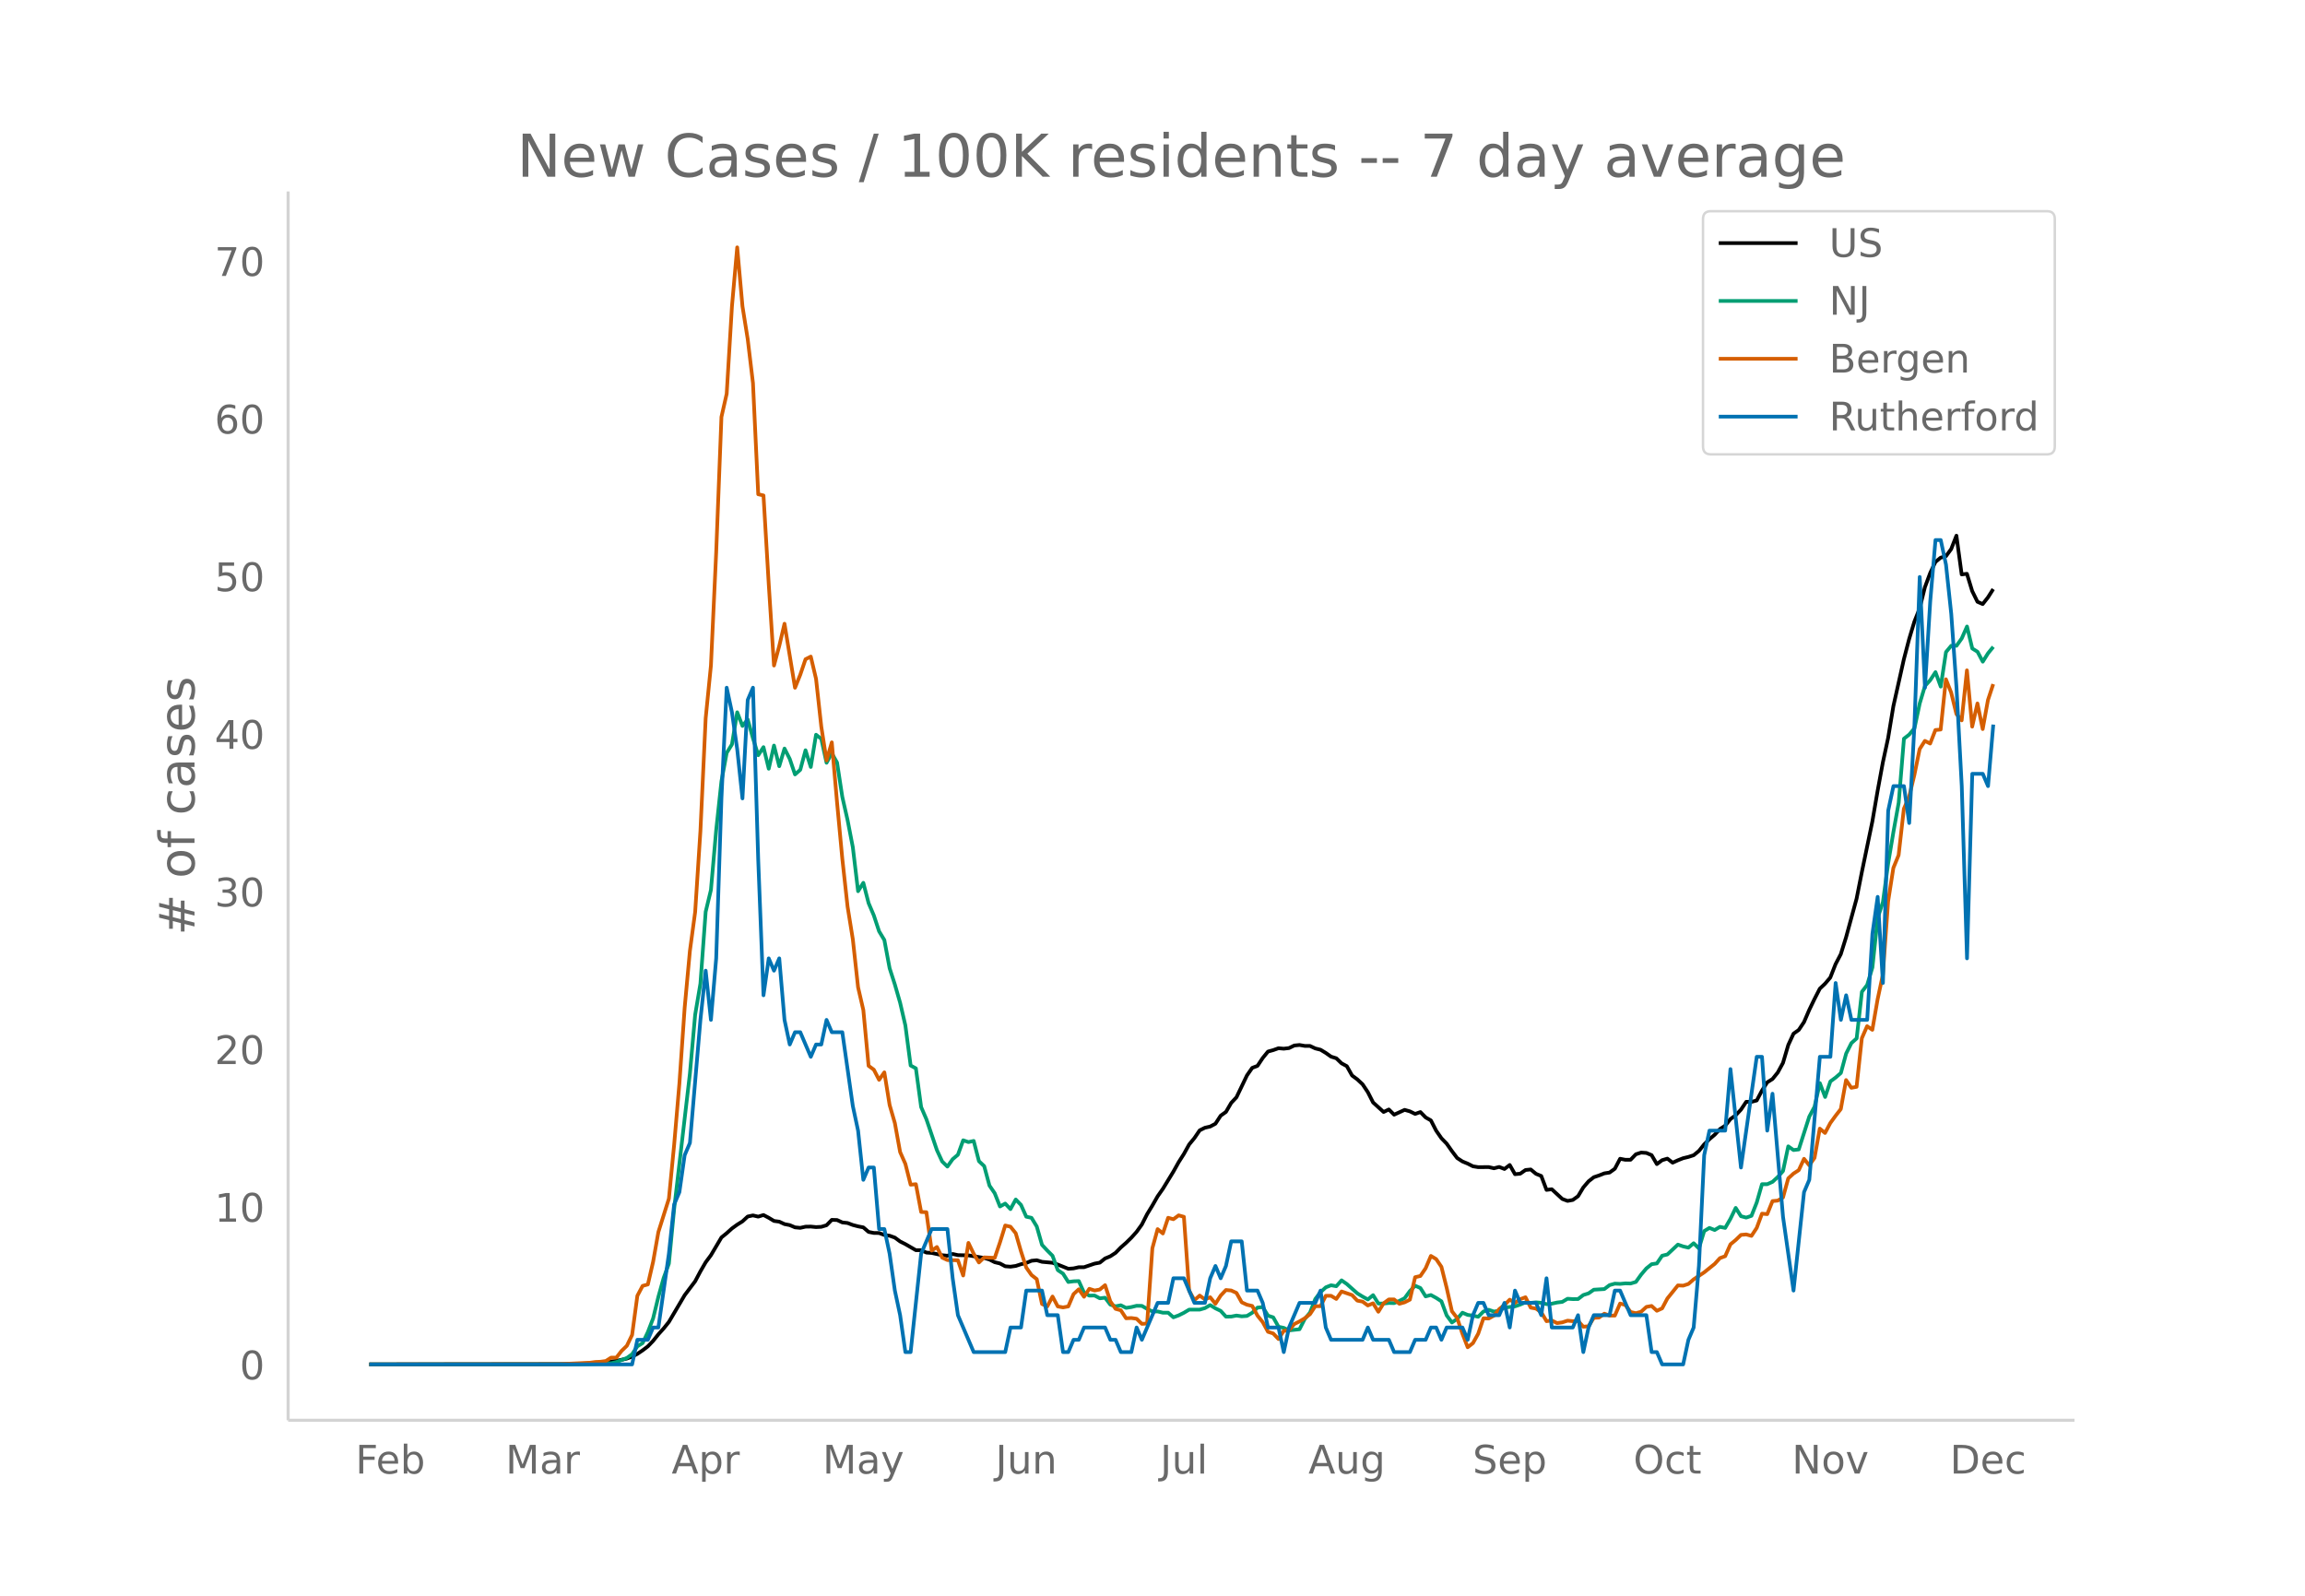 <svg height="864" viewBox="0 0 936 648" width="1248" xmlns="http://www.w3.org/2000/svg" xmlns:xlink="http://www.w3.org/1999/xlink"><defs><style>*{stroke-linecap:butt;stroke-linejoin:round}</style></defs><g id="figure_1"><path d="M0 648h936V0H0z" fill="#fff" id="patch_1"/><g id="axes_1"><path d="M117 576.72h725.4V77.76H117z" fill="none" id="patch_2"/><path clip-path="url(#p553476e618)" d="M149.973 554.04l78.964-.102 10.67-.29 4.269-.285 6.402-.742 4.268-.942 2.135-.797 2.134-1.104 2.134-1.44 2.134-1.623 2.134-2.224 2.134-2.668 2.135-2.37 2.134-2.657 6.402-10.85 4.268-5.663 2.135-4.017 2.134-3.687 2.134-2.873 4.268-7.216 2.134-1.724 2.135-1.93 2.134-1.54 2.134-1.332 2.134-1.972 2.134-.445 2.134.495 2.135-.66 2.134 1.122 2.134 1.287 2.134.292 2.134.985 2.134.417 2.134.91 2.135.203 2.134-.48 2.134-.038 2.134.203 2.134-.108 2.134-.642 2.135-2.18 2.134.062 2.134.976 2.134.238 2.134.808 2.134.555 2.134.414 2.135 1.842 2.134.423 2.134.027 2.134.796 2.134.302 2.134.768 2.135 1.57 2.134 1.074 4.268 2.467 2.134-.014 2.134.98 2.135.143 4.268.927 2.134.206 2.134-.71 2.134.468 4.269.094 6.402 1.047 2.134.646 2.134 1.088 2.135.515 2.134 1.138 2.134.162 2.134-.299 2.134-.704 2.134-.51 2.135-.886 2.134-.216 2.134.642 4.268.387 2.134.72 4.269 1.708 2.134-.15 2.134-.479 2.134-.003 4.268-1.45 2.135-.398 2.134-1.703 2.134-.886 2.134-1.4 2.134-2.191 2.134-1.872 2.135-2.092 2.134-2.374 2.134-2.964 2.134-4.203 2.134-3.508 2.134-3.739 2.134-3.046 4.269-6.988 2.134-3.825 2.134-3.35 2.134-3.85 2.134-2.593 2.135-3.137 2.134-1.065 2.134-.484 2.134-1.145 2.134-3.268 2.134-1.519 2.134-3.662 2.135-2.279 4.268-8.892 2.134-3.065 2.134-.8 2.134-3.203 2.135-2.616 2.134-.584 2.134-.766 2.134.186 2.134-.245 2.134-1.042 2.135-.214 2.134.376 2.134.017 2.134 1.002 2.134.534 2.134 1.292 2.134 1.509 2.135.67 2.134 2.044 2.134 1.149 2.134 3.793 2.134 1.578 2.134 1.997 2.135 3.196 2.134 4.185 4.268 3.858 2.134-1.015 2.134 2.117 4.269-1.96 2.134.603 2.134 1.046 2.134-.758 2.134 2.18 2.134 1.211 2.135 4.16 2.134 3.069 2.134 2.203 2.134 3.033 2.134 2.811 2.134 1.394 2.135.879 2.134 1.088 2.134.348 4.268-.033 2.134.489 2.135-.544 2.134.83 2.134-1.625 2.134 3.737 2.134-.2 2.134-1.497 2.134-.217 2.135 1.771 2.134.872 2.134 5.65 2.134-.265 4.268 3.94 2.135.802 2.134-.388 2.134-1.525 2.134-3.556 2.134-2.491 2.134-1.667 2.134-.716 2.135-.847 2.134-.33 2.134-1.54 2.134-4.06 2.134.416 2.134-.018 2.135-2.212 2.134-.694 2.134.144 2.134.906 2.134 3.632 2.134-1.596 2.135-.63 2.134 1.654 2.134-.984 2.134-.844 2.134-.514 2.134-.69 2.134-1.742 2.135-2.671 2.134-2.104 2.134-1.807 2.134-2.3 2.134-1.37 2.134-2.693 2.135-1.542 2.134-2.28 2.134-3.189 2.134.024 2.134-.561 2.134-4.031 2.135-3.336 2.134-1.344 2.134-2.637 2.134-3.925 2.134-7.233 2.134-4.622 2.134-1.515 2.135-3.205 2.134-4.96 2.134-4.423 2.134-4.154 2.134-2.032 2.134-2.503 2.135-5.433 2.134-4.07 2.134-6.843 4.268-15.665 2.134-10.774 4.269-20.569 2.134-12.413 2.134-11.574 2.134-9.907 2.134-12.916 4.269-19.082 2.134-8.19 2.134-7.093 2.134-5.354 2.134-8.593 2.134-5.748 2.135-4.523 2.134-1.758 2.134-.58 2.134-2.892 2.134-5.446 2.134 15.735 2.134-.257 2.135 7.012 2.134 4.34 2.134.936 2.134-2.71 2.134-3.366h0" fill="none" stroke="#000" stroke-linecap="round" stroke-width="1.5" id="line2d_1"/><path clip-path="url(#p553476e618)" d="M149.973 554.04l85.366-.062 8.537-.237 2.134-.205 2.134.03 2.134-.473 4.268-1.648 2.135-1.554 2.134-3.182 2.134-1.317 2.134-4.5 2.134-5.549 2.134-8.751 2.135-7.64 2.134-5.837 2.134-22.229 6.402-54.958 2.134-23.886 2.135-12.653 2.134-29.158 2.134-8.864 2.134-24.257 2.134-19.87 2.134-11.521 2.135-3.45 2.134-13.034 2.134 5.54 2.134-2.626 2.134 7.66 2.134 6.857 2.135-3.274 2.134 8.762 2.134-9.41 2.134 8.39 2.134-7.176 2.134 4.232 2.134 6.28 2.135-1.874 2.134-7.938 2.134 6.785 2.134-13.096 2.134 1.678 2.134 9.71 2.135-3.851 2.134 3.768 2.134 13.95 2.134 9.4 2.134 11.017 2.134 17.873 2.134-3.408 2.135 8.237 2.134 5.024 2.134 6.435 2.134 3.541 2.134 11.439 2.134 6.62 2.135 7.403 2.134 9.225 2.134 16.267 2.134 1.153 2.134 15.711 2.134 4.942 4.269 12.55 2.134 4.602 2.134 2.08 2.134-3.006 2.134-1.812 2.134-5.858 2.135.73 2.134-.473 2.134 8.226 2.134 2.008 2.134 7.897 2.134 3.109 2.135 5.374 2.134-1.173 2.134 2.244 2.134-3.902 2.134 2.193 2.134 4.787 2.135.464 2.134 3.51 2.134 7.465 2.134 2.296 2.134 2.131 2.134 5.827 2.134 1.442 2.135 3.377 2.134-.278 2.134-.083 2.134 4.716 2.134 1.194 2.134-.051 2.135 1.142 2.134-.247 2.134 2.811 2.134.68 2.134-.422 2.134 1.06 2.135-.33 2.134-.525 2.134.042 2.134 1.225 2.134 1.03 2.134.01 2.134.504 2.135-.01 2.134 1.884 2.134-.783 2.134-1.06 2.134-1.277h4.269l2.134-.617 2.134-1.226 2.134 1.318 2.134 1.03 2.134 2.337 2.134-.02 2.135-.412 2.134.308 2.134-.154 2.134-1.297 2.134-2.08 2.134-.227 2.135 3.48 2.134.7 2.134 3.81 2.134.453 2.134 1.03 4.269-.464 2.134-4.2 2.134-2.574 2.134-5.519 2.134-2.77 2.134-1.956 2.134-.844 2.135.391 2.134-2.388 2.134 1.482 4.268 3.8 2.134 1.307 2.135 1.174 2.134-1.75 2.134 3.397 2.134.01 2.134-.236 2.134.061 2.135-.906 2.134-1.091 2.134-2.903 2.134-2.162 2.134.926 2.134 3.408 2.134-.556 2.135 1.163 2.134 1.38 2.134 5.724 2.134 2.883 2.134-1.451 2.134-2.523 2.135.896 2.134.298 2.134.453 2.134-2.13 2.134-.7 2.134.72 2.135-.34 2.134-1.277 4.268-.494 2.134-.73 2.134-.938 2.134.247 2.135-.205 2.134.175 2.134.545 2.134-.185 2.134-.474 2.134-.257 2.135-1.277 2.134.144 2.134-.02 2.134-1.637 2.134-.67 2.134-1.492 4.269-.258 2.134-1.606 2.134-.597 2.134.103 2.134-.206 2.134.052 2.135-.629 2.134-2.975 2.134-2.522 2.134-1.72 2.134-.309 2.134-3.13 2.135-.514 4.268-4.005 2.134.741 2.134.494 2.134-1.781 2.134 2.1 2.135-7.042 2.134-1.287 2.134.855 2.134-1.287 2.134.432 2.134-3.696 2.135-4.427 2.134 3.367 2.134.566 2.134-.72 2.134-5.396 2.134-7.444h2.135l2.134-.947 2.134-1.966 2.134-2.42 2.134-10.038 2.134 1.503 2.134-.247 4.269-13.333 2.134-3.995L739 439.83l2.134 5.622 2.134-6.322 2.135-1.565 2.134-1.863 2.134-7.887 2.134-4.242 2.134-1.904 2.134-18.934 2.135-2.78 2.134-7.104 2.134-20.066 2.134-6.517 2.134-15.742 2.134-12.726 2.134-11.85 2.135-25.997 2.134-1.657 2.134-2.564 2.134-10.07 2.134-7.113 2.134-2.358 2.135-3.254 2.134 5.869 2.134-14.023 2.134-2.563 2.134.01 2.134-2.996 2.134-4.829 2.135 8.927 2.134 1.328 2.134 4.025 2.134-3.408 2.134-2.615h0" fill="none" stroke="#009e73" stroke-linecap="round" stroke-width="1.5" id="line2d_2"/><path clip-path="url(#p553476e618)" d="M149.973 554.04l76.83-.098 12.804-.589 2.134-.294 2.135-.098 2.134-.294 2.134-1.374h2.134l2.134-2.746 2.134-2.06 2.135-4.415 2.134-15.892 2.134-4.021 2.134-.59 2.134-9.22 2.134-12.066 4.269-13.537 2.134-21.876 2.134-24.917 2.134-30.704 2.134-23.15 2.134-15.794 2.135-32.863 2.134-45.811 2.134-21.385 2.134-45.91 2.134-55.032 2.134-9.417 2.135-35.511 2.134-23.936 2.134 23.936 2.134 13.34 2.134 17.854 2.134 45.125 2.135.49 2.134 36.002 2.134 33.059 2.134-7.946 2.134-9.025 4.268 25.996 2.135-5.298 2.134-6.278 2.134-1.079 2.134 9.025 2.134 19.423 2.134 13.734 2.135-7.357 2.134 24.426 2.134 22.856 2.134 19.423 2.134 13.243 2.134 19.522 2.134 9.22 2.135 22.661 2.134 1.57 2.134 4.12 2.134-3.041 2.134 13.243 2.134 7.357 2.135 11.772 2.134 4.807 2.134 8.436 2.134-.196 2.134 11.28 2.134.099 2.135 15.597 2.134-1.471 2.134 4.316 2.134.981 4.268.098 2.134 6.18 2.135-13.243 2.134 4.415 2.134 3.531 2.134-2.06 4.268.196 2.135-6.278 2.134-6.867 2.134.49 2.134 2.65 2.134 7.357 2.134 6.572 2.135 3.041 2.134 1.668 2.134 10.104 2.134.98 2.134-4.021 2.134 4.022 2.134.392 2.135-.392 2.134-5.003 2.134-1.962 2.134 3.04 2.134-3.236 2.134.686 2.135-.392 2.134-1.766 2.134 6.573 2.134 3.04 2.134.59 2.134 3.236 2.135-.098 2.134.295 2.134 2.06 2.134-.098 2.134-30.607 2.134-7.75 2.134 1.766 2.135-6.376 2.134.589 2.134-1.57 2.134.589 2.134 30.017 2.134 3.826 2.135-1.864 2.134 1.57 2.134-.883 2.134 2.649 2.134-3.336 2.134-2.256 2.134.196 2.135.981 2.134 3.826 2.134.981 2.134.49 2.134 3.924 2.134 2.649 2.135 3.924 2.134.687 2.134 2.256 2.134-3.335 2.134-.197 2.134-2.55 2.135-1.08 2.134-1.275 2.134-1.667 2.134-3.237h2.134l2.134-4.219h2.134l2.135 1.276 2.134-3.041 4.268 1.471 2.134 2.256 2.134.393 2.135 1.57 2.134-.884 2.134 3.434 2.134-3.434 2.134-1.57h2.134l2.135 1.767 2.134-.589 2.134-1.079 2.134-9.123 2.134-.49 2.134-3.14 2.134-5.003 2.135 1.276 2.134 3.139 2.134 8.534 2.134 9.516 2.134 2.746 2.134 6.377 2.135 5.493 2.134-1.668 2.134-3.825 2.134-6.279 2.134.099 2.134-1.178 2.135-2.648 2.134-1.668 2.134-2.158 2.134 1.275 2.134-1.471 2.134-.785 2.134 4.218 2.135.393 2.134 1.471 2.134 3.63 2.134-.295 2.134 1.08 2.134-.295 2.135-.687 2.134.197 2.134-.098 2.134 2.354 2.134-.196 2.134-3.434 2.134-.098 2.135-1.57 2.134.785h2.134l2.134-4.904 2.134.588 2.134 2.845 2.135.49 2.134-.588 2.134-1.962 2.134-.392 2.134 1.961 2.134-.98 2.135-4.022 4.268-5.298 2.134.098 2.134-.686 2.134-1.864 4.269-2.845 4.268-3.433 2.134-2.355 2.134-.784 2.134-4.807 2.135-1.766 2.134-2.06 2.134-.196 2.134.588 2.134-3.237 2.134-5.787 2.135.196 2.134-5.297 2.134-.197 2.134-1.275 2.134-7.75 2.134-1.962 2.134-1.373 2.135-4.61 2.134 2.648 2.134-3.04 2.134-11.87 2.134 1.765 2.134-4.022 2.135-2.943 2.134-2.746 2.134-11.772 2.134 3.14 2.134-.393 2.134-19.718 2.135-4.905 2.134 1.472 2.134-12.36 2.134-10.006 2.134-29.724 2.134-13.635 2.134-5.2 2.135-18.834 2.134-4.905 2.134-8.828 2.134-10.497 2.134-3.335 2.134 1.079 2.135-5.493 2.134-.197 2.134-20.404 2.134 5.396 2.134 8.73 2.134 2.55 2.134-20.305 2.135 22.856 2.134-9.417 2.134 10.398 2.134-11.771 2.134-6.475h0" fill="none" stroke="#d55e00" stroke-linecap="round" stroke-width="1.5" id="line2d_3"/><path clip-path="url(#p553476e618)" d="M149.973 554.04H256.68l2.134-9.992h4.268l2.134-4.997h2.134l4.269-29.977 2.134-19.985 2.134-4.996 2.134-14.989 2.134-4.996 4.269-49.963 2.134-19.985 2.134 19.985 2.134-24.98 2.134-64.952 2.134-44.966 2.135 9.992 2.134 14.99 2.134 19.984 2.134-39.97 2.134-4.996 2.134 69.947 2.135 54.959 2.134-14.989 2.134 4.996 2.134-4.996 2.134 24.981 2.134 9.993 2.134-4.996h2.135l4.268 9.992 2.134-4.996h2.134l2.134-9.993 2.135 4.997h4.268l4.268 29.977 2.134 9.993 2.134 19.984 2.135-4.996h2.134l2.134 24.981h2.134l2.134 9.993 2.134 14.989 2.135 9.992 2.134 14.989h2.134l4.268-39.97 4.269-9.993h6.402l2.134 19.985 2.134 14.99 6.403 14.988h12.805l2.134-9.993h4.268l2.134-14.988h6.403l2.134 9.992h4.268l2.134 14.989h2.135l2.134-4.996h2.134l2.134-4.997h8.537l2.134 4.997h2.134l2.134 4.996h4.269l2.134-9.993 2.134 4.997 6.402-14.99h4.269l2.134-9.992h4.268l4.268 9.993h4.269l2.134-9.993 2.134-4.996 2.134 4.996 2.134-4.996 2.134-9.992h4.269l2.134 19.985h4.268l2.134 4.996 2.135 9.992h4.268l2.134 9.993 2.134-9.993 4.269-9.992h6.402l2.134-4.996 2.134 14.988 2.134 4.997h12.805l2.135-4.997 2.134 4.997h6.402l2.134 4.996h6.403l2.134-4.996h4.268l2.134-4.997h2.135l2.134 4.997 2.134-4.997h6.402l2.135 4.997 2.134-9.993 2.134-4.996h2.134l2.134 4.996h4.269l2.134-4.996 2.134 9.992 2.134-14.988 2.134 4.996h6.403l2.134 4.996 2.134-14.989 2.134 19.985h8.537l2.134-4.996 2.134 14.989 2.134-9.993 2.134-4.996h6.403l2.134-9.992h2.134l4.268 9.992h6.403l2.134 14.989h2.134l2.134 4.996h8.537l2.134-9.992 2.134-4.997 2.134-24.98 2.135-44.967 2.134-9.992h6.402l2.134-24.982 4.269 39.97 6.402-44.966h2.134l2.135 29.978 2.134-14.99 4.268 49.963 4.268 29.978 4.269-39.97 2.134-4.997L739 429.134h4.268l2.135-29.977 2.134 14.988 2.134-9.992 2.134 9.992h6.403l2.134-34.973 2.134-14.989 2.134 34.974 2.134-69.948 2.134-9.992h4.269l2.134 14.989 2.134-39.97 2.134-59.955 2.134 44.966 2.134-34.974 2.135-24.98h2.134l2.134 9.992 2.134 19.985 2.134 29.977 2.134 39.97 2.134 69.947 2.135-74.943h4.268l2.134 4.996 2.134-24.981h0" fill="none" stroke="#0072b2" stroke-linecap="round" stroke-width="1.5" id="line2d_4"/><path d="M117 576.72V77.76" fill="none" stroke="#d3d3d3" stroke-linecap="square" stroke-width="1.25" id="patch_3"/><path d="M117 576.72h725.4" fill="none" stroke="#d3d3d3" stroke-linecap="square" stroke-width="1.25" id="patch_4"/><g id="matplotlib.axis_1"><g id="xtick_1"><g transform="matrix(.16 0 0 -.16 144.347 598.378)" fill="#696969" id="text_1"><defs><path d="M9.813 72.906h41.89v-8.312H19.672V43.109h28.906v-8.297H19.672V0h-9.86z" id="DejaVuSans-70"/><path d="M56.203 29.594v-4.39H14.891q.593-9.282 5.593-14.142 5-4.859 13.938-4.859 5.172 0 10.031 1.266 4.86 1.265 9.656 3.812v-8.5Q49.266.734 44.187-.344 39.11-1.422 33.892-1.422q-13.094 0-20.735 7.61-7.64 7.625-7.64 20.625 0 13.421 7.25 21.296Q20.016 56 32.328 56q11.031 0 17.453-7.11 6.422-7.093 6.422-19.296zm-8.984 2.64q-.094 7.36-4.125 11.75-4.032 4.407-10.672 4.407-7.516 0-12.031-4.25-4.516-4.25-5.203-11.97z" id="DejaVuSans-101"/><path d="M48.688 27.297q0 9.906-4.079 15.547-4.078 5.64-11.203 5.64-7.14 0-11.218-5.64-4.079-5.64-4.079-15.547 0-9.906 4.078-15.547 4.079-5.64 11.22-5.64 7.124 0 11.202 5.64t4.078 15.547zM18.108 46.39q2.844 4.875 7.157 7.234Q29.594 56 35.594 56q9.968 0 16.187-7.906 6.235-7.907 6.235-20.797T51.78 6.484q-6.218-7.906-16.187-7.906-6 0-10.328 2.375-4.313 2.375-7.157 7.25V0H9.08v75.984h9.03z" id="DejaVuSans-98"/></defs><use xlink:href="#DejaVuSans-70"/><use x="52.02" xlink:href="#DejaVuSans-101"/><use x="113.543" xlink:href="#DejaVuSans-98"/></g></g><g id="xtick_2"><g transform="matrix(.16 0 0 -.16 205.306 598.378)" fill="#696969" id="text_2"><defs><path d="M9.813 72.906h14.703l18.593-49.61 18.703 49.61h14.704V0H66.89v64.016l-18.797-50h-9.907l-18.796 50V0H9.813z" id="DejaVuSans-77"/><path d="M34.281 27.484q-10.89 0-15.093-2.484-4.204-2.484-4.204-8.5 0-4.781 3.157-7.594 3.156-2.797 8.562-2.797 7.485 0 12 5.297 4.516 5.297 4.516 14.078v2zm17.922 3.72V0H43.22v8.297Q40.14 3.328 35.547.953q-4.594-2.375-11.234-2.375-8.391 0-13.36 4.719Q6 8.016 6 15.922q0 9.219 6.172 13.906 6.187 4.688 18.437 4.688h12.61v.89q0 6.203-4.078 9.594-4.078 3.39-11.453 3.39-4.688 0-9.141-1.124-4.438-1.125-8.531-3.375v8.312q4.921 1.906 9.562 2.844 4.64.953 9.031.953 11.875 0 17.735-6.156 5.86-6.14 5.86-18.64z" id="DejaVuSans-97"/><path d="M41.11 46.297q-1.516.875-3.297 1.281Q36.03 48 33.89 48q-7.625 0-11.703-4.953-4.079-4.953-4.079-14.234V0H9.08v54.688h9.03v-8.5q2.844 4.984 7.375 7.39Q30.031 56 36.531 56q.922 0 2.047-.125 1.125-.11 2.484-.36z" id="DejaVuSans-114"/></defs><use xlink:href="#DejaVuSans-77"/><use x="86.279" xlink:href="#DejaVuSans-97"/><use x="147.559" xlink:href="#DejaVuSans-114"/></g></g><g id="xtick_3"><g transform="matrix(.16 0 0 -.16 272.719 598.378)" fill="#696969" id="text_3"><defs><path d="M34.188 63.188L20.797 26.906h26.812zm-5.579 9.718h11.188L67.578 0h-10.25l-6.64 18.703h-32.86L11.188 0H.78z" id="DejaVuSans-65"/><path d="M18.11 8.203v-29H9.077v75.484h9.031v-8.296q2.844 4.875 7.157 7.234Q29.594 56 35.594 56q9.968 0 16.187-7.906 6.235-7.907 6.235-20.797T51.78 6.484q-6.218-7.906-16.187-7.906-6 0-10.328 2.375-4.313 2.375-7.157 7.25zm30.578 19.094q0 9.906-4.079 15.547-4.078 5.64-11.203 5.64-7.14 0-11.218-5.64-4.079-5.64-4.079-15.547 0-9.906 4.078-15.547 4.079-5.64 11.22-5.64 7.124 0 11.202 5.64t4.078 15.547z" id="DejaVuSans-112"/></defs><use xlink:href="#DejaVuSans-65"/><use x="68.408" xlink:href="#DejaVuSans-112"/><use x="131.885" xlink:href="#DejaVuSans-114"/></g></g><g id="xtick_4"><g transform="matrix(.16 0 0 -.16 334.043 598.378)" fill="#696969" id="text_4"><defs><path d="M32.172-5.078q-3.797-9.766-7.422-12.735-3.61-2.984-9.656-2.984H7.906v7.516h5.282q3.703 0 5.75 1.765Q21-9.766 23.483-3.219l1.61 4.094-22.11 53.813H12.5l17.094-42.766 17.093 42.766h9.516z" id="DejaVuSans-121"/></defs><use xlink:href="#DejaVuSans-77"/><use x="86.279" xlink:href="#DejaVuSans-97"/><use x="147.559" xlink:href="#DejaVuSans-121"/></g></g><g id="xtick_5"><g transform="matrix(.16 0 0 -.16 404.242 598.378)" fill="#696969" id="text_5"><defs><path d="M9.813 72.906h9.859V5.078q0-13.187-5-19.14-5-5.954-16.094-5.954h-3.75v8.297h3.078q6.531 0 9.219 3.672Q9.813-4.39 9.813 5.078z" id="DejaVuSans-74"/><path d="M8.5 21.578v33.11h8.984V21.922q0-7.766 3.016-11.656 3.031-3.875 9.094-3.875 7.265 0 11.484 4.64 4.234 4.64 4.234 12.656v31h8.985V0h-8.984v8.406Q42.047 3.422 37.718 1q-4.313-2.422-10.032-2.422-9.421 0-14.312 5.86Q8.5 10.296 8.5 21.578zM31.11 56z" id="DejaVuSans-117"/><path d="M54.89 33.016V0h-8.984v32.719q0 7.765-3.031 11.61-3.031 3.858-9.078 3.858-7.281 0-11.484-4.64-4.204-4.625-4.204-12.64V0H9.08v54.688h9.03v-8.5q3.235 4.937 7.594 7.374Q30.078 56 35.797 56q9.422 0 14.25-5.828 4.844-5.828 4.844-17.156z" id="DejaVuSans-110"/></defs><use xlink:href="#DejaVuSans-74"/><use x="29.492" xlink:href="#DejaVuSans-117"/><use x="92.871" xlink:href="#DejaVuSans-110"/></g></g><g id="xtick_6"><g transform="matrix(.16 0 0 -.16 471.115 598.378)" fill="#696969" id="text_6"><defs><path d="M9.422 75.984h8.984V0H9.422z" id="DejaVuSans-108"/></defs><use xlink:href="#DejaVuSans-74"/><use x="29.492" xlink:href="#DejaVuSans-117"/><use x="92.871" xlink:href="#DejaVuSans-108"/></g></g><g id="xtick_7"><g transform="matrix(.16 0 0 -.16 531.305 598.378)" fill="#696969" id="text_7"><defs><path d="M45.406 27.984q0 9.766-4.031 15.125-4.016 5.375-11.297 5.375-7.219 0-11.25-5.375-4.031-5.359-4.031-15.125 0-9.718 4.031-15.093t11.25-5.375q7.281 0 11.297 5.375 4.031 5.375 4.031 15.093zm8.985-21.203q0-13.953-6.203-20.765Q42-20.797 29.203-20.797q-4.734 0-8.937.703-4.203.703-8.157 2.172v8.735q3.954-2.141 7.813-3.157 3.86-1.031 7.86-1.031 8.843 0 13.234 4.61 4.39 4.609 4.39 13.937v4.453q-2.781-4.844-7.125-7.234Q33.938 0 27.875 0 17.828 0 11.672 7.656q-6.156 7.672-6.156 20.328 0 12.688 6.156 20.344Q17.828 56 27.875 56q6.063 0 10.406-2.39 4.344-2.391 7.125-7.22v8.297h8.985z" id="DejaVuSans-103"/></defs><use xlink:href="#DejaVuSans-65"/><use x="68.408" xlink:href="#DejaVuSans-117"/><use x="131.787" xlink:href="#DejaVuSans-103"/></g></g><g id="xtick_8"><g transform="matrix(.16 0 0 -.16 598.005 598.378)" fill="#696969" id="text_8"><defs><path d="M53.516 70.516V60.89q-5.61 2.687-10.594 4-4.984 1.328-9.625 1.328-8.047 0-12.422-3.125t-4.375-8.89q0-4.845 2.906-7.313 2.907-2.453 11.016-3.97l5.953-1.218q11.031-2.11 16.281-7.406 5.25-5.297 5.25-14.172 0-10.61-7.11-16.078-7.093-5.469-20.812-5.469-5.172 0-11.015 1.172Q13.14.922 6.89 3.219v10.156q6-3.36 11.765-5.078 5.766-1.703 11.328-1.703 8.438 0 13.032 3.312 4.593 3.328 4.593 9.485 0 5.359-3.297 8.39-3.296 3.032-10.812 4.547L27.484 33.5q-11.03 2.188-15.968 6.875-4.922 4.688-4.922 13.047 0 9.672 6.812 15.234 6.813 5.563 18.766 5.563 5.14 0 10.453-.938 5.328-.922 10.89-2.765z" id="DejaVuSans-83"/></defs><use xlink:href="#DejaVuSans-83"/><use x="63.477" xlink:href="#DejaVuSans-101"/><use x="125" xlink:href="#DejaVuSans-112"/></g></g><g id="xtick_9"><g transform="matrix(.16 0 0 -.16 663.277 598.378)" fill="#696969" id="text_9"><defs><path d="M39.406 66.219q-10.75 0-17.078-8.016-6.312-8-6.312-21.828 0-13.766 6.312-21.781 6.328-8 17.078-8 10.735 0 17.016 8 6.281 8.015 6.281 21.781 0 13.828-6.281 21.828-6.281 8.016-17.016 8.016zm0 8q15.328 0 24.5-10.281 9.188-10.282 9.188-27.563 0-17.234-9.188-27.516-9.172-10.28-24.5-10.28-15.375 0-24.593 10.25-9.204 10.265-9.204 27.546t9.204 27.563q9.218 10.28 24.593 10.28z" id="DejaVuSans-79"/><path d="M48.781 52.594v-8.407q-3.812 2.11-7.64 3.157-3.828 1.047-7.735 1.047-8.75 0-13.593-5.547-4.829-5.532-4.829-15.547 0-10.016 4.829-15.563 4.843-5.53 13.593-5.53 3.907 0 7.735 1.046 3.828 1.047 7.64 3.156V2.094Q45.016.344 40.984-.531q-4.015-.89-8.562-.89-12.36 0-19.64 7.765-7.266 7.765-7.266 20.953 0 13.375 7.343 21.031Q20.22 56 33.016 56q4.14 0 8.093-.86 3.953-.843 7.672-2.546z" id="DejaVuSans-99"/><path d="M18.313 70.219V54.688h18.5v-6.985h-18.5V18.016q0-6.688 1.828-8.594 1.828-1.906 7.453-1.906h9.218V0h-9.218q-10.407 0-14.36 3.875-3.953 3.89-3.953 14.14v29.688H2.687v6.984h6.594V70.22z" id="DejaVuSans-116"/></defs><use xlink:href="#DejaVuSans-79"/><use x="78.711" xlink:href="#DejaVuSans-99"/><use x="133.691" xlink:href="#DejaVuSans-116"/></g></g><g id="xtick_10"><g transform="matrix(.16 0 0 -.16 727.653 598.378)" fill="#696969" id="text_10"><defs><path d="M9.813 72.906h13.28l32.329-60.984v60.984h9.562V0h-13.28L19.39 60.984V0H9.813z" id="DejaVuSans-78"/><path d="M30.61 48.39q-7.22 0-11.422-5.64-4.204-5.64-4.204-15.453 0-9.813 4.172-15.453 4.188-5.64 11.453-5.64 7.188 0 11.375 5.655 4.203 5.672 4.203 15.438 0 9.719-4.203 15.406-4.187 5.688-11.375 5.688zm0 7.61q11.718 0 18.406-7.625 6.703-7.61 6.703-21.078 0-13.422-6.703-21.078-6.688-7.64-18.407-7.64-11.765 0-18.437 7.64-6.656 7.656-6.656 21.078 0 13.469 6.656 21.078Q18.844 56 30.609 56z" id="DejaVuSans-111"/><path d="M2.984 54.688H12.5L29.594 8.797l17.093 45.89h9.516L35.687 0H23.485z" id="DejaVuSans-118"/></defs><use xlink:href="#DejaVuSans-78"/><use x="74.805" xlink:href="#DejaVuSans-111"/><use x="135.986" xlink:href="#DejaVuSans-118"/></g></g><g id="xtick_11"><g transform="matrix(.16 0 0 -.16 791.812 598.378)" fill="#696969" id="text_11"><defs><path d="M19.672 64.797V8.109h11.922q15.093 0 22.093 6.829 7 6.843 7 21.593 0 14.64-7 21.453-7 6.813-22.093 6.813zm-9.86 8.11h20.266q21.188 0 31.094-8.813 9.922-8.813 9.922-27.563 0-18.86-9.969-27.703Q51.172 0 30.078 0H9.813z" id="DejaVuSans-68"/></defs><use xlink:href="#DejaVuSans-68"/><use x="77.002" xlink:href="#DejaVuSans-101"/><use x="138.525" xlink:href="#DejaVuSans-99"/></g></g></g><g id="matplotlib.axis_2"><g id="ytick_1"><g transform="matrix(.16 0 0 -.16 97.32 560.119)" fill="#696969" id="text_12"><defs><path d="M31.781 66.406q-7.61 0-11.453-7.5Q16.5 51.422 16.5 36.375q0-14.984 3.828-22.484 3.844-7.5 11.453-7.5 7.672 0 11.5 7.5 3.844 7.5 3.844 22.484 0 15.047-3.844 22.531-3.828 7.5-11.5 7.5zm0 7.813q12.266 0 18.735-9.703 6.468-9.688 6.468-28.141 0-18.406-6.468-28.11-6.47-9.687-18.735-9.687-12.25 0-18.718 9.688-6.47 9.703-6.47 28.109 0 18.453 6.47 28.14Q19.53 74.22 31.78 74.22z" id="DejaVuSans-48"/></defs><use xlink:href="#DejaVuSans-48"/></g></g><g id="ytick_2"><g transform="matrix(.16 0 0 -.16 87.14 496.106)" fill="#696969" id="text_13"><defs><path d="M12.406 8.297h16.11v55.625l-17.532-3.516v8.985l17.438 3.515h9.86V8.296H54.39V0H12.406z" id="DejaVuSans-49"/></defs><use xlink:href="#DejaVuSans-49"/><use x="63.623" xlink:href="#DejaVuSans-48"/></g></g><g id="ytick_3"><g transform="matrix(.16 0 0 -.16 87.14 432.094)" fill="#696969" id="text_14"><defs><path d="M19.188 8.297h34.421V0H7.33v8.297q5.609 5.812 15.296 15.594 9.703 9.797 12.188 12.64 4.734 5.313 6.609 9 1.89 3.688 1.89 7.25 0 5.813-4.078 9.469-4.078 3.672-10.625 3.672-4.64 0-9.797-1.61-5.14-1.609-11-4.89v9.969Q13.767 71.78 18.938 73q5.188 1.219 9.485 1.219 11.328 0 18.062-5.672 6.735-5.656 6.735-15.125 0-4.5-1.688-8.531-1.672-4.016-6.125-9.485-1.218-1.422-7.765-8.187-6.532-6.766-18.453-18.922z" id="DejaVuSans-50"/></defs><use xlink:href="#DejaVuSans-50"/><use x="63.623" xlink:href="#DejaVuSans-48"/></g></g><g id="ytick_4"><g transform="matrix(.16 0 0 -.16 87.14 368.082)" fill="#696969" id="text_15"><defs><path d="M40.578 39.313Q47.656 37.797 51.625 33q3.984-4.781 3.984-11.813 0-10.78-7.422-16.703-7.421-5.906-21.093-5.906-4.578 0-9.438.906-4.86.907-10.031 2.72v9.515q4.094-2.39 8.969-3.61 4.89-1.218 10.218-1.218 9.266 0 14.125 3.656 4.86 3.656 4.86 10.64 0 6.454-4.516 10.079-4.515 3.64-12.562 3.64h-8.5v8.11h8.89q7.266 0 11.125 2.906 3.86 2.906 3.86 8.375 0 5.61-3.985 8.61-3.968 3.015-11.39 3.015-4.063 0-8.703-.89-4.641-.876-10.203-2.72v8.782q5.624 1.562 10.53 2.344 4.907.78 9.25.78 11.235 0 17.766-5.109 6.547-5.093 6.547-13.78 0-6.063-3.468-10.235-3.47-4.172-9.86-5.782z" id="DejaVuSans-51"/></defs><use xlink:href="#DejaVuSans-51"/><use x="63.623" xlink:href="#DejaVuSans-48"/></g></g><g id="ytick_5"><g transform="matrix(.16 0 0 -.16 87.14 304.07)" fill="#696969" id="text_16"><defs><path d="M37.797 64.313L12.89 25.39h24.906zm-2.594 8.593H47.61V25.391h10.407v-8.203H47.609V0h-9.812v17.188H4.89v9.515z" id="DejaVuSans-52"/></defs><use xlink:href="#DejaVuSans-52"/><use x="63.623" xlink:href="#DejaVuSans-48"/></g></g><g id="ytick_6"><g transform="matrix(.16 0 0 -.16 87.14 240.057)" fill="#696969" id="text_17"><defs><path d="M10.797 72.906h38.719v-8.312H19.828v-17.86q2.14.735 4.281 1.094 2.157.36 4.313.36 12.203 0 19.328-6.688 7.14-6.688 7.14-18.11 0-11.765-7.328-18.296-7.328-6.516-20.656-6.516-4.593 0-9.36.781-4.75.782-9.827 2.344v9.922q4.39-2.39 9.078-3.563 4.687-1.171 9.906-1.171 8.453 0 13.375 4.437 4.938 4.438 4.938 12.063 0 7.609-4.938 12.047-4.922 4.453-13.375 4.453-3.953 0-7.89-.875-3.922-.875-8.016-2.735z" id="DejaVuSans-53"/></defs><use xlink:href="#DejaVuSans-53"/><use x="63.623" xlink:href="#DejaVuSans-48"/></g></g><g id="ytick_7"><g transform="matrix(.16 0 0 -.16 87.14 176.045)" fill="#696969" id="text_18"><defs><path d="M33.016 40.375q-6.641 0-10.532-4.547-3.875-4.531-3.875-12.437 0-7.86 3.875-12.438 3.891-4.562 10.532-4.562 6.64 0 10.515 4.562 3.875 4.578 3.875 12.438 0 7.906-3.875 12.437-3.875 4.547-10.515 4.547zm19.578 30.922v-8.984q-3.719 1.75-7.5 2.671-3.782.938-7.5.938-9.766 0-14.922-6.594-5.14-6.594-5.875-19.922 2.875 4.25 7.219 6.516 4.359 2.266 9.578 2.266 10.984 0 17.36-6.672 6.374-6.657 6.374-18.125 0-11.235-6.64-18.032-6.641-6.78-17.672-6.78-12.657 0-19.344 9.687-6.688 9.703-6.688 28.109 0 17.281 8.204 27.563 8.203 10.28 22.015 10.28 3.719 0 7.5-.734t7.89-2.187z" id="DejaVuSans-54"/></defs><use xlink:href="#DejaVuSans-54"/><use x="63.623" xlink:href="#DejaVuSans-48"/></g></g><g id="ytick_8"><g transform="matrix(.16 0 0 -.16 87.14 112.033)" fill="#696969" id="text_19"><defs><path d="M8.203 72.906h46.875v-4.203L28.61 0H18.312L43.22 64.594H8.203z" id="DejaVuSans-55"/></defs><use xlink:href="#DejaVuSans-55"/><use x="63.623" xlink:href="#DejaVuSans-48"/></g></g><g transform="matrix(0 -.2 -.2 0 78.98 379.813)" fill="#696969" id="text_20"><defs><path d="M51.125 44H36.922l-4.11-16.313h14.313zm-7.328 27.781l-5.078-20.265h14.265L58.11 71.78h7.813L60.89 51.516h15.234V44h-17.14l-4-16.313h15.53V20.22H53.079L48 0h-7.813l5.032 20.219H30.906L25.875 0h-7.86l5.079 20.219H7.719v7.468h17.187L29 44H13.281v7.516h17.625l4.985 20.265z" id="DejaVuSans-35"/><path d="M37.11 75.984V68.5h-8.594q-4.828 0-6.72-1.953-1.874-1.953-1.874-7.031v-4.828h14.797v-6.985H19.922V0H10.89v47.703H2.297v6.984h8.594V58.5q0 9.125 4.25 13.297 4.25 4.187 13.468 4.187z" id="DejaVuSans-102"/><path d="M44.281 53.078v-8.5q-3.797 1.953-7.906 2.922-4.094.984-8.5.984-6.688 0-10.031-2.047-3.344-2.046-3.344-6.156 0-3.125 2.39-4.906 2.391-1.781 9.626-3.39l3.078-.688q9.562-2.047 13.593-5.781 4.032-3.735 4.032-10.422 0-7.625-6.032-12.078-6.03-4.438-16.578-4.438-4.39 0-9.156.86Q10.688.296 5.422 2v9.281q4.984-2.594 9.812-3.89 4.829-1.282 9.579-1.282 6.343 0 9.75 2.172 3.421 2.172 3.421 6.125 0 3.656-2.468 5.61-2.453 1.953-10.813 3.765l-3.125.735q-8.344 1.75-12.062 5.39-3.704 3.64-3.704 9.985 0 7.718 5.47 11.906Q16.75 56 26.811 56q4.97 0 9.36-.734 4.406-.72 8.11-2.188z" id="DejaVuSans-115"/></defs><use xlink:href="#DejaVuSans-35"/><use x="83.789" xlink:href="#DejaVuSans-32"/><use x="115.576" xlink:href="#DejaVuSans-111"/><use x="176.758" xlink:href="#DejaVuSans-102"/><use x="211.963" xlink:href="#DejaVuSans-32"/><use x="243.75" xlink:href="#DejaVuSans-99"/><use x="298.73" xlink:href="#DejaVuSans-97"/><use x="360.01" xlink:href="#DejaVuSans-115"/><use x="412.109" xlink:href="#DejaVuSans-101"/><use x="473.633" xlink:href="#DejaVuSans-115"/></g></g><g transform="matrix(.24 0 0 -.24 209.887 71.76)" fill="#696969" id="text_21"><defs><path d="M4.203 54.688h8.985l11.234-42.672 11.172 42.672h10.593l11.235-42.672 11.187 42.672h8.985L63.28 0H52.688L40.922 44.828 29.109 0H18.5z" id="DejaVuSans-119"/><path d="M64.406 67.281v-10.39q-4.984 4.64-10.625 6.922-5.64 2.296-11.984 2.296-12.5 0-19.14-7.64-6.641-7.64-6.641-22.094 0-14.406 6.64-22.047 6.64-7.64 19.14-7.64 6.345 0 11.985 2.296 5.64 2.297 10.625 6.938V5.609Q59.234 2.094 53.437.33q-5.78-1.75-12.218-1.75-16.563 0-26.094 10.124-9.516 10.14-9.516 27.672 0 17.578 9.516 27.703 9.531 10.14 26.094 10.14 6.531 0 12.312-1.734 5.797-1.734 10.875-5.203z" id="DejaVuSans-67"/><path d="M25.39 72.906h8.297L8.297-9.28H0z" id="DejaVuSans-47"/><path d="M9.813 72.906h9.859V42.094L52.39 72.906h12.703L28.906 38.922 67.672 0H54.688L19.672 35.11V0h-9.86z" id="DejaVuSans-75"/><path d="M9.422 54.688h8.984V0H9.422zm0 21.296h8.984v-11.39H9.422z" id="DejaVuSans-105"/><path d="M45.406 46.39v29.594h8.985V0h-8.985v8.203Q42.578 3.328 38.25.953q-4.313-2.375-10.375-2.375-9.906 0-16.14 7.906-6.22 7.922-6.22 20.813 0 12.89 6.22 20.797Q17.968 56 27.874 56q6.063 0 10.375-2.375 4.328-2.36 7.156-7.234zm-30.61-19.093q0-9.906 4.079-15.547 4.078-5.64 11.203-5.64 7.125 0 11.219 5.64 4.11 5.64 4.11 15.547 0 9.906-4.11 15.547-4.094 5.64-11.219 5.64-7.125 0-11.203-5.64-4.078-5.64-4.078-15.547z" id="DejaVuSans-100"/><path d="M4.89 31.39h26.313v-8H4.891z" id="DejaVuSans-45"/></defs><use xlink:href="#DejaVuSans-78"/><use x="74.805" xlink:href="#DejaVuSans-101"/><use x="136.328" xlink:href="#DejaVuSans-119"/><use x="218.115" xlink:href="#DejaVuSans-32"/><use x="249.902" xlink:href="#DejaVuSans-67"/><use x="319.727" xlink:href="#DejaVuSans-97"/><use x="381.006" xlink:href="#DejaVuSans-115"/><use x="433.105" xlink:href="#DejaVuSans-101"/><use x="494.629" xlink:href="#DejaVuSans-115"/><use x="546.729" xlink:href="#DejaVuSans-32"/><use x="578.516" xlink:href="#DejaVuSans-47"/><use x="612.207" xlink:href="#DejaVuSans-32"/><use x="643.994" xlink:href="#DejaVuSans-49"/><use x="707.617" xlink:href="#DejaVuSans-48"/><use x="771.24" xlink:href="#DejaVuSans-48"/><use x="834.863" xlink:href="#DejaVuSans-75"/><use x="900.439" xlink:href="#DejaVuSans-32"/><use x="932.227" xlink:href="#DejaVuSans-114"/><use x="971.09" xlink:href="#DejaVuSans-101"/><use x="1032.613" xlink:href="#DejaVuSans-115"/><use x="1084.713" xlink:href="#DejaVuSans-105"/><use x="1112.496" xlink:href="#DejaVuSans-100"/><use x="1175.973" xlink:href="#DejaVuSans-101"/><use x="1237.496" xlink:href="#DejaVuSans-110"/><use x="1300.875" xlink:href="#DejaVuSans-116"/><use x="1340.084" xlink:href="#DejaVuSans-115"/><use x="1392.184" xlink:href="#DejaVuSans-32"/><use x="1423.971" xlink:href="#DejaVuSans-45"/><use x="1460.055" xlink:href="#DejaVuSans-45"/><use x="1496.139" xlink:href="#DejaVuSans-32"/><use x="1527.926" xlink:href="#DejaVuSans-55"/><use x="1591.549" xlink:href="#DejaVuSans-32"/><use x="1623.336" xlink:href="#DejaVuSans-100"/><use x="1686.813" xlink:href="#DejaVuSans-97"/><use x="1748.092" xlink:href="#DejaVuSans-121"/><use x="1807.271" xlink:href="#DejaVuSans-32"/><use x="1839.059" xlink:href="#DejaVuSans-97"/><use x="1900.338" xlink:href="#DejaVuSans-118"/><use x="1959.518" xlink:href="#DejaVuSans-101"/><use x="2021.041" xlink:href="#DejaVuSans-114"/><use x="2062.154" xlink:href="#DejaVuSans-97"/><use x="2123.434" xlink:href="#DejaVuSans-103"/><use x="2186.91" xlink:href="#DejaVuSans-101"/></g><g id="legend_1"><path d="M694.75 184.5H831.2q3.2 0 3.2-3.2V88.96q0-3.2-3.2-3.2H694.75q-3.2 0-3.2 3.2v92.34q0 3.2 3.2 3.2z" fill="none" opacity=".8" stroke="#ccc" id="patch_5"/><path d="M697.95 98.718h32" fill="none" stroke="#000" stroke-linecap="round" stroke-width="1.5" id="line2d_5"/><g transform="matrix(.16 0 0 -.16 742.75 104.317)" fill="#696969" id="text_22"><defs><path d="M8.688 72.906h9.921V28.61q0-11.718 4.235-16.875 4.25-5.14 13.781-5.14 9.469 0 13.719 5.14 4.25 5.157 4.25 16.875v44.297H64.5V27.391q0-14.25-7.063-21.532-7.046-7.28-20.812-7.28-13.828 0-20.89 7.28-7.047 7.282-7.047 21.532z" id="DejaVuSans-85"/></defs><use xlink:href="#DejaVuSans-85"/><use x="73.193" xlink:href="#DejaVuSans-83"/></g><path d="M697.95 122.203h32" fill="none" stroke="#009e73" stroke-linecap="round" stroke-width="1.5" id="line2d_7"/><g transform="matrix(.16 0 0 -.16 742.75 127.802)" fill="#696969" id="text_23"><use xlink:href="#DejaVuSans-78"/><use x="74.805" xlink:href="#DejaVuSans-74"/></g><path d="M697.95 145.688h32" fill="none" stroke="#d55e00" stroke-linecap="round" stroke-width="1.5" id="line2d_9"/><g transform="matrix(.16 0 0 -.16 742.75 151.287)" fill="#696969" id="text_24"><defs><path d="M19.672 34.813V8.108H35.5q7.953 0 11.781 3.297 3.844 3.297 3.844 10.078 0 6.844-3.844 10.078-3.828 3.25-11.781 3.25zm0 29.984V42.828h14.61q7.218 0 10.75 2.703 3.546 2.719 3.546 8.282 0 5.515-3.547 8.25-3.531 2.734-10.75 2.734zm-9.86 8.11h25.204q11.28 0 17.375-4.688Q58.5 63.53 58.5 54.89q0-6.703-3.125-10.657-3.125-3.953-9.188-4.922 7.282-1.562 11.313-6.53 4.031-4.954 4.031-12.376 0-9.765-6.64-15.093Q48.25 0 35.984 0H9.812z" id="DejaVuSans-66"/></defs><use xlink:href="#DejaVuSans-66"/><use x="68.604" xlink:href="#DejaVuSans-101"/><use x="130.127" xlink:href="#DejaVuSans-114"/><use x="169.49" xlink:href="#DejaVuSans-103"/><use x="232.967" xlink:href="#DejaVuSans-101"/><use x="294.49" xlink:href="#DejaVuSans-110"/></g><path d="M697.95 169.173h32" fill="none" stroke="#0072b2" stroke-linecap="round" stroke-width="1.5" id="line2d_11"/><g transform="matrix(.16 0 0 -.16 742.75 174.773)" fill="#696969" id="text_25"><defs><path d="M44.39 34.188q3.172-1.079 6.172-4.594 3-3.516 6.032-9.672L66.609 0H56l-9.313 18.703q-3.624 7.328-7.015 9.719-3.39 2.39-9.25 2.39h-10.75V0h-9.86v72.906h22.266q12.5 0 18.656-5.234 6.157-5.219 6.157-15.766 0-6.89-3.203-11.437-3.204-4.532-9.297-6.282zM19.673 64.797V38.922h12.406q7.125 0 10.766 3.297 3.64 3.297 3.64 9.687 0 6.39-3.64 9.64-3.64 3.25-10.766 3.25z" id="DejaVuSans-82"/><path d="M54.89 33.016V0h-8.984v32.719q0 7.765-3.031 11.61-3.031 3.858-9.078 3.858-7.281 0-11.484-4.64-4.204-4.625-4.204-12.64V0H9.08v75.984h9.03V46.188q3.235 4.937 7.594 7.374Q30.078 56 35.797 56q9.422 0 14.25-5.828 4.844-5.828 4.844-17.156z" id="DejaVuSans-104"/></defs><use xlink:href="#DejaVuSans-82"/><use x="64.982" xlink:href="#DejaVuSans-117"/><use x="128.361" xlink:href="#DejaVuSans-116"/><use x="167.57" xlink:href="#DejaVuSans-104"/><use x="230.949" xlink:href="#DejaVuSans-101"/><use x="292.473" xlink:href="#DejaVuSans-114"/><use x="333.586" xlink:href="#DejaVuSans-102"/><use x="368.791" xlink:href="#DejaVuSans-111"/><use x="429.973" xlink:href="#DejaVuSans-114"/><use x="469.336" xlink:href="#DejaVuSans-100"/></g></g></g></g><defs><clipPath id="p553476e618"><path d="M117 77.76h725.4v498.96H117z"/></clipPath></defs></svg>